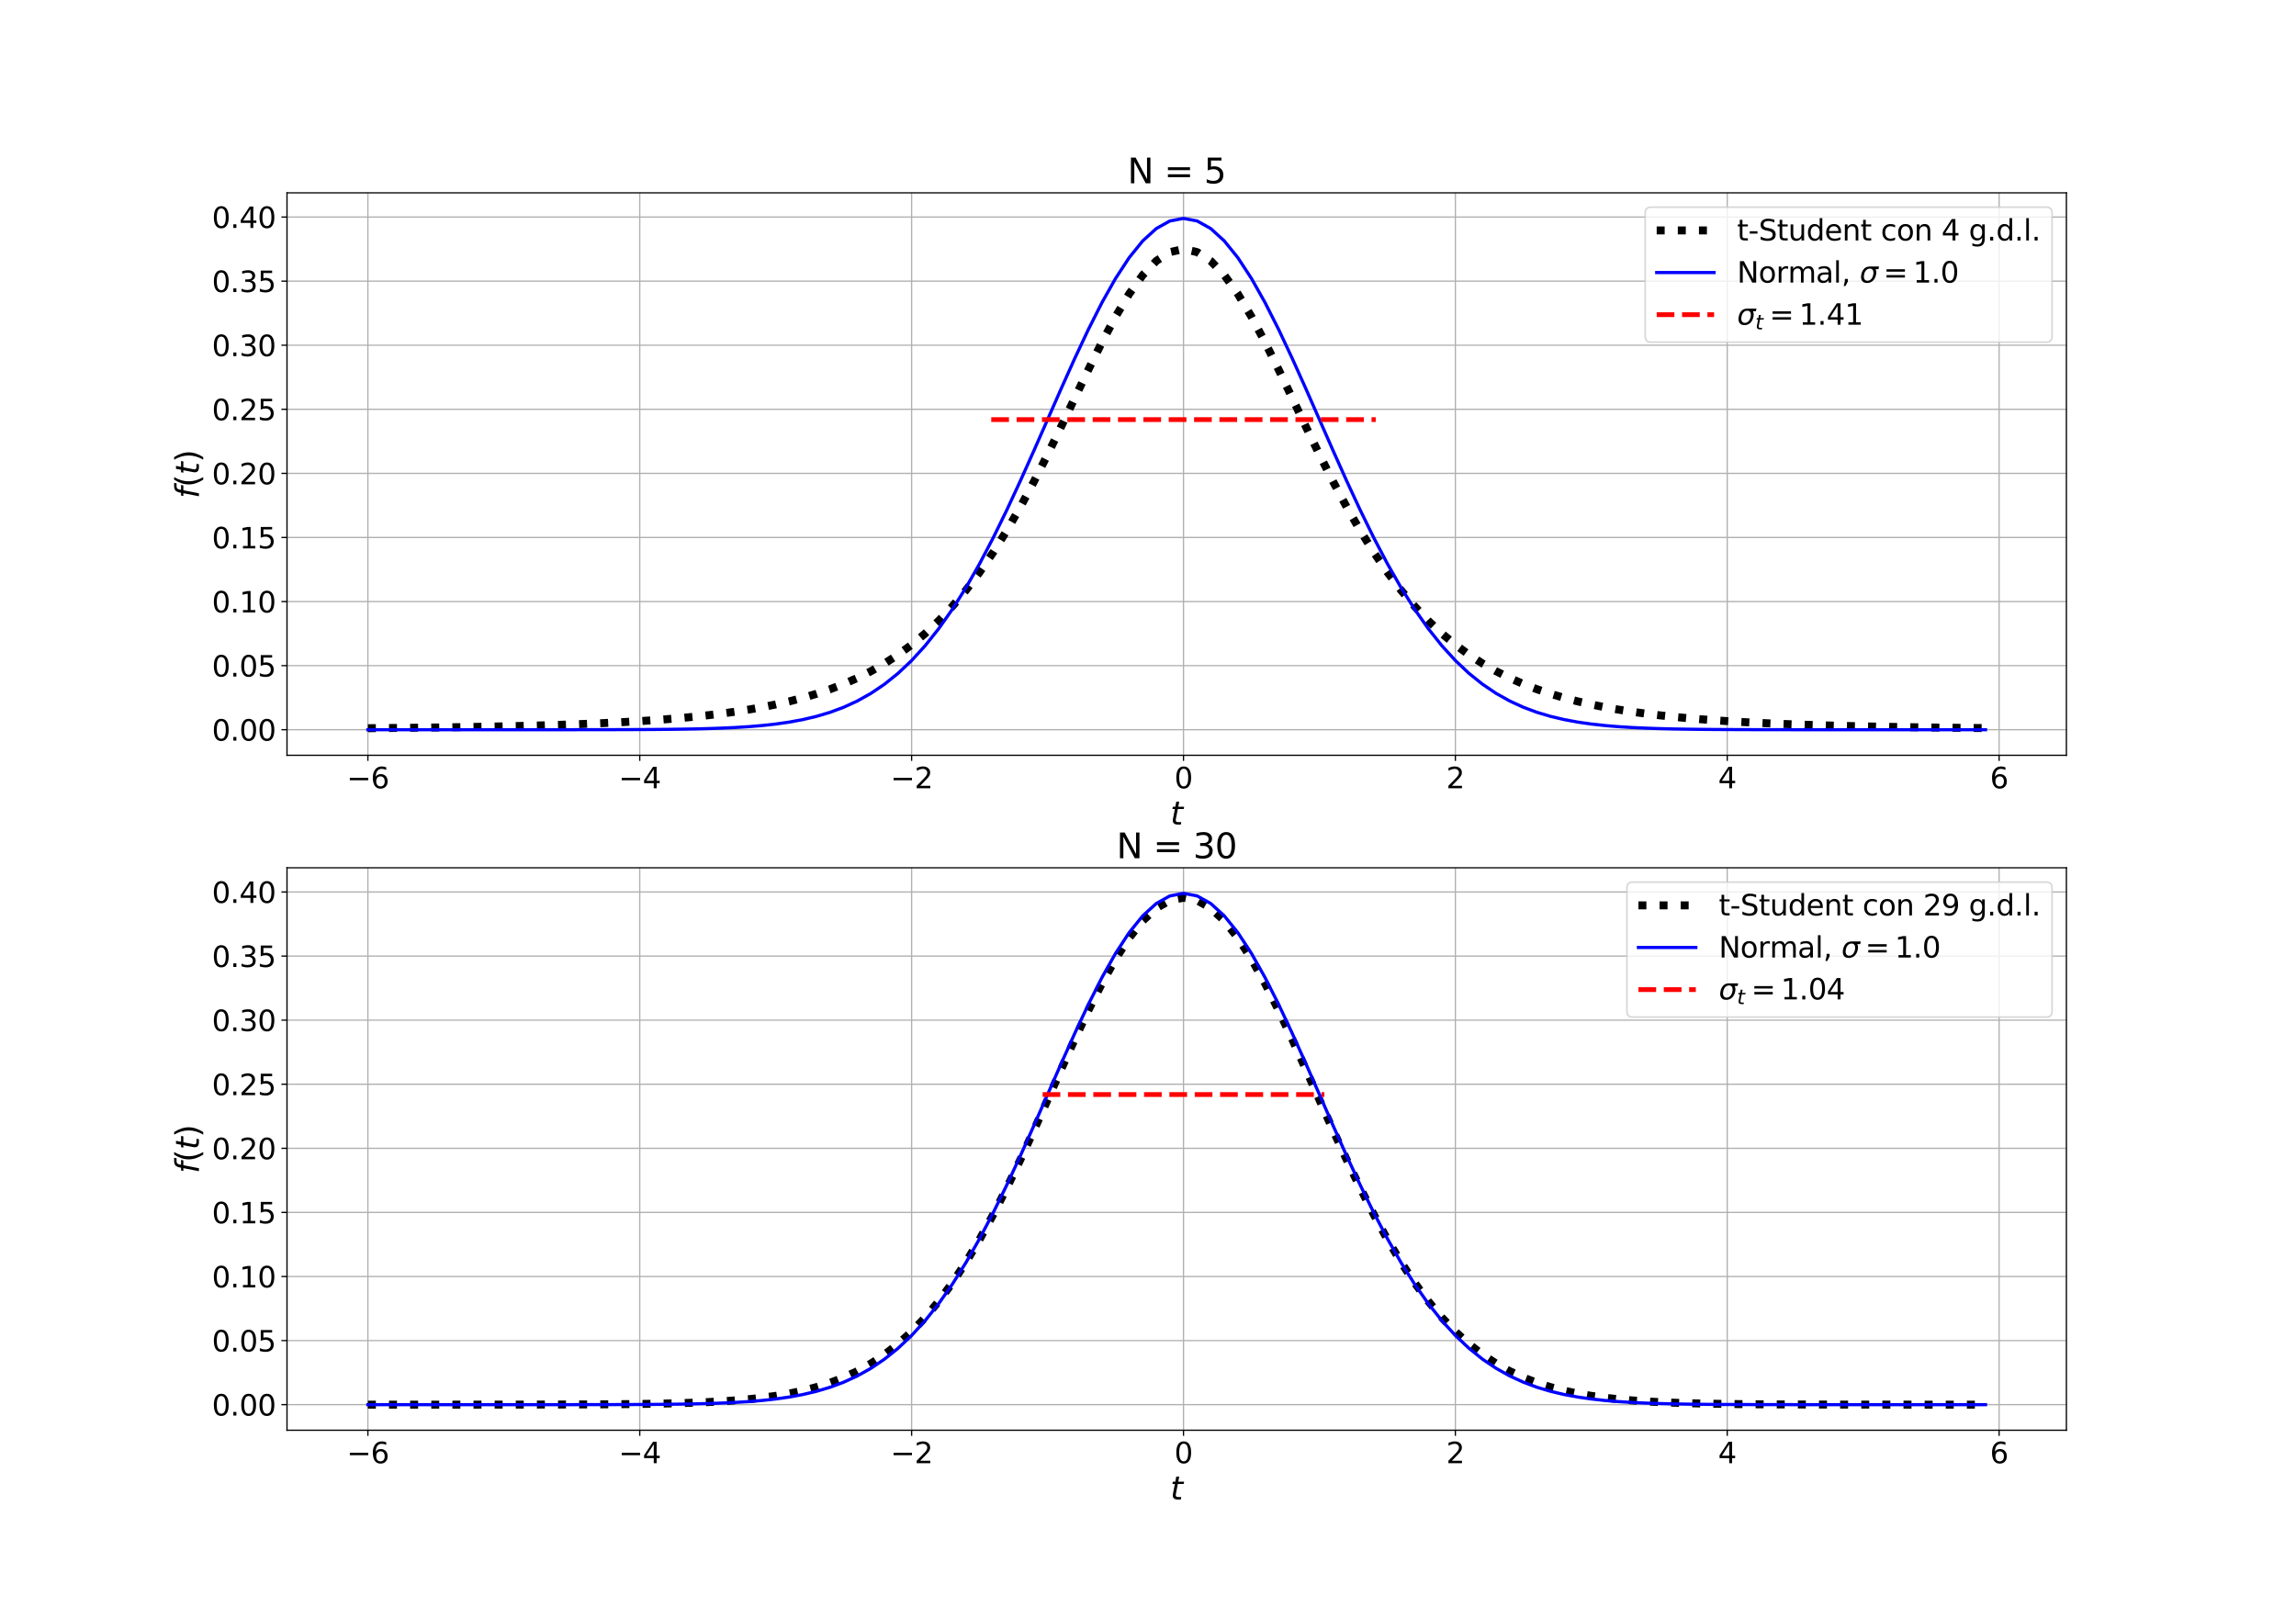 <?xml version="1.0" encoding="utf-8" standalone="no"?>
<!DOCTYPE svg PUBLIC "-//W3C//DTD SVG 1.1//EN"
  "http://www.w3.org/Graphics/SVG/1.1/DTD/svg11.dtd">
<svg xmlns:xlink="http://www.w3.org/1999/xlink" width="1440pt" height="1008pt" viewBox="0 0 1440 1008" xmlns="http://www.w3.org/2000/svg" version="1.1">
 <defs>
  <style type="text/css">*{stroke-linejoin: round; stroke-linecap: butt}</style>
 </defs>
 <g id="figure_1">
  <g id="patch_1">
   <path d="M 0 1008 
L 1440 1008 
L 1440 0 
L 0 0 
z
" style="fill: #ffffff"/>
  </g>
  <g id="axes_1">
   <g id="patch_2">
    <path d="M 180 473.76 
L 1296 473.76 
L 1296 120.96 
L 180 120.96 
z
" style="fill: #ffffff"/>
   </g>
   <g id="matplotlib.axis_1">
    <g id="xtick_1">
     <g id="line2d_1">
      <path d="M 230.727 473.76 
L 230.727 120.96 
" clip-path="url(#p3deddbecb2)" style="fill: none; stroke: #b0b0b0; stroke-width: 0.8; stroke-linecap: square"/>
     </g>
     <g id="line2d_2">
      <defs>
       <path id="m15f3dd01fb" d="M 0 0 
L 0 3.5 
" style="stroke: #000000; stroke-width: 0.8"/>
      </defs>
      <g>
       <use xlink:href="#m15f3dd01fb" x="230.727" y="473.76" style="stroke: #000000; stroke-width: 0.8"/>
      </g>
     </g>
     <g id="text_1">
      <!-- −6 -->
      <g transform="translate(217.459 494.437) scale(0.18 -0.18)">
       <defs>
        <path id="DejaVuSans-2212" d="M 678 2272 
L 4684 2272 
L 4684 1741 
L 678 1741 
L 678 2272 
z
" transform="scale(0.016)"/>
        <path id="DejaVuSans-36" d="M 2113 2584 
Q 1688 2584 1439 2293 
Q 1191 2003 1191 1497 
Q 1191 994 1439 701 
Q 1688 409 2113 409 
Q 2538 409 2786 701 
Q 3034 994 3034 1497 
Q 3034 2003 2786 2293 
Q 2538 2584 2113 2584 
z
M 3366 4563 
L 3366 3988 
Q 3128 4100 2886 4159 
Q 2644 4219 2406 4219 
Q 1781 4219 1451 3797 
Q 1122 3375 1075 2522 
Q 1259 2794 1537 2939 
Q 1816 3084 2150 3084 
Q 2853 3084 3261 2657 
Q 3669 2231 3669 1497 
Q 3669 778 3244 343 
Q 2819 -91 2113 -91 
Q 1303 -91 875 529 
Q 447 1150 447 2328 
Q 447 3434 972 4092 
Q 1497 4750 2381 4750 
Q 2619 4750 2861 4703 
Q 3103 4656 3366 4563 
z
" transform="scale(0.016)"/>
       </defs>
       <use xlink:href="#DejaVuSans-2212"/>
       <use xlink:href="#DejaVuSans-36" x="83.789"/>
      </g>
     </g>
    </g>
    <g id="xtick_2">
     <g id="line2d_3">
      <path d="M 401.239 473.76 
L 401.239 120.96 
" clip-path="url(#p3deddbecb2)" style="fill: none; stroke: #b0b0b0; stroke-width: 0.8; stroke-linecap: square"/>
     </g>
     <g id="line2d_4">
      <g>
       <use xlink:href="#m15f3dd01fb" x="401.239" y="473.76" style="stroke: #000000; stroke-width: 0.8"/>
      </g>
     </g>
     <g id="text_2">
      <!-- −4 -->
      <g transform="translate(387.971 494.437) scale(0.18 -0.18)">
       <defs>
        <path id="DejaVuSans-34" d="M 2419 4116 
L 825 1625 
L 2419 1625 
L 2419 4116 
z
M 2253 4666 
L 3047 4666 
L 3047 1625 
L 3713 1625 
L 3713 1100 
L 3047 1100 
L 3047 0 
L 2419 0 
L 2419 1100 
L 313 1100 
L 313 1709 
L 2253 4666 
z
" transform="scale(0.016)"/>
       </defs>
       <use xlink:href="#DejaVuSans-2212"/>
       <use xlink:href="#DejaVuSans-34" x="83.789"/>
      </g>
     </g>
    </g>
    <g id="xtick_3">
     <g id="line2d_5">
      <path d="M 571.751 473.76 
L 571.751 120.96 
" clip-path="url(#p3deddbecb2)" style="fill: none; stroke: #b0b0b0; stroke-width: 0.8; stroke-linecap: square"/>
     </g>
     <g id="line2d_6">
      <g>
       <use xlink:href="#m15f3dd01fb" x="571.751" y="473.76" style="stroke: #000000; stroke-width: 0.8"/>
      </g>
     </g>
     <g id="text_3">
      <!-- −2 -->
      <g transform="translate(558.483 494.437) scale(0.18 -0.18)">
       <defs>
        <path id="DejaVuSans-32" d="M 1228 531 
L 3431 531 
L 3431 0 
L 469 0 
L 469 531 
Q 828 903 1448 1529 
Q 2069 2156 2228 2338 
Q 2531 2678 2651 2914 
Q 2772 3150 2772 3378 
Q 2772 3750 2511 3984 
Q 2250 4219 1831 4219 
Q 1534 4219 1204 4116 
Q 875 4013 500 3803 
L 500 4441 
Q 881 4594 1212 4672 
Q 1544 4750 1819 4750 
Q 2544 4750 2975 4387 
Q 3406 4025 3406 3419 
Q 3406 3131 3298 2873 
Q 3191 2616 2906 2266 
Q 2828 2175 2409 1742 
Q 1991 1309 1228 531 
z
" transform="scale(0.016)"/>
       </defs>
       <use xlink:href="#DejaVuSans-2212"/>
       <use xlink:href="#DejaVuSans-32" x="83.789"/>
      </g>
     </g>
    </g>
    <g id="xtick_4">
     <g id="line2d_7">
      <path d="M 742.263 473.76 
L 742.263 120.96 
" clip-path="url(#p3deddbecb2)" style="fill: none; stroke: #b0b0b0; stroke-width: 0.8; stroke-linecap: square"/>
     </g>
     <g id="line2d_8">
      <g>
       <use xlink:href="#m15f3dd01fb" x="742.263" y="473.76" style="stroke: #000000; stroke-width: 0.8"/>
      </g>
     </g>
     <g id="text_4">
      <!-- 0 -->
      <g transform="translate(736.537 494.437) scale(0.18 -0.18)">
       <defs>
        <path id="DejaVuSans-30" d="M 2034 4250 
Q 1547 4250 1301 3770 
Q 1056 3291 1056 2328 
Q 1056 1369 1301 889 
Q 1547 409 2034 409 
Q 2525 409 2770 889 
Q 3016 1369 3016 2328 
Q 3016 3291 2770 3770 
Q 2525 4250 2034 4250 
z
M 2034 4750 
Q 2819 4750 3233 4129 
Q 3647 3509 3647 2328 
Q 3647 1150 3233 529 
Q 2819 -91 2034 -91 
Q 1250 -91 836 529 
Q 422 1150 422 2328 
Q 422 3509 836 4129 
Q 1250 4750 2034 4750 
z
" transform="scale(0.016)"/>
       </defs>
       <use xlink:href="#DejaVuSans-30"/>
      </g>
     </g>
    </g>
    <g id="xtick_5">
     <g id="line2d_9">
      <path d="M 912.775 473.76 
L 912.775 120.96 
" clip-path="url(#p3deddbecb2)" style="fill: none; stroke: #b0b0b0; stroke-width: 0.8; stroke-linecap: square"/>
     </g>
     <g id="line2d_10">
      <g>
       <use xlink:href="#m15f3dd01fb" x="912.775" y="473.76" style="stroke: #000000; stroke-width: 0.8"/>
      </g>
     </g>
     <g id="text_5">
      <!-- 2 -->
      <g transform="translate(907.048 494.437) scale(0.18 -0.18)">
       <use xlink:href="#DejaVuSans-32"/>
      </g>
     </g>
    </g>
    <g id="xtick_6">
     <g id="line2d_11">
      <path d="M 1083.286 473.76 
L 1083.286 120.96 
" clip-path="url(#p3deddbecb2)" style="fill: none; stroke: #b0b0b0; stroke-width: 0.8; stroke-linecap: square"/>
     </g>
     <g id="line2d_12">
      <g>
       <use xlink:href="#m15f3dd01fb" x="1083.286" y="473.76" style="stroke: #000000; stroke-width: 0.8"/>
      </g>
     </g>
     <g id="text_6">
      <!-- 4 -->
      <g transform="translate(1077.56 494.437) scale(0.18 -0.18)">
       <use xlink:href="#DejaVuSans-34"/>
      </g>
     </g>
    </g>
    <g id="xtick_7">
     <g id="line2d_13">
      <path d="M 1253.798 473.76 
L 1253.798 120.96 
" clip-path="url(#p3deddbecb2)" style="fill: none; stroke: #b0b0b0; stroke-width: 0.8; stroke-linecap: square"/>
     </g>
     <g id="line2d_14">
      <g>
       <use xlink:href="#m15f3dd01fb" x="1253.798" y="473.76" style="stroke: #000000; stroke-width: 0.8"/>
      </g>
     </g>
     <g id="text_7">
      <!-- 6 -->
      <g transform="translate(1248.072 494.437) scale(0.18 -0.18)">
       <use xlink:href="#DejaVuSans-36"/>
      </g>
     </g>
    </g>
    <g id="text_8">
     <!-- $t$ -->
     <g transform="translate(734 517.378) scale(0.2 -0.2)">
      <defs>
       <path id="DejaVuSans-Oblique-74" d="M 2706 3500 
L 2619 3053 
L 1472 3053 
L 1100 1153 
Q 1081 1047 1072 975 
Q 1063 903 1063 863 
Q 1063 663 1183 572 
Q 1303 481 1569 481 
L 2150 481 
L 2053 0 
L 1503 0 
Q 991 0 739 200 
Q 488 400 488 806 
Q 488 878 497 964 
Q 506 1050 525 1153 
L 897 3053 
L 409 3053 
L 500 3500 
L 978 3500 
L 1172 4494 
L 1747 4494 
L 1556 3500 
L 2706 3500 
z
" transform="scale(0.016)"/>
      </defs>
      <use xlink:href="#DejaVuSans-Oblique-74" transform="translate(0 0.781)"/>
     </g>
    </g>
   </g>
   <g id="matplotlib.axis_2">
    <g id="ytick_1">
     <g id="line2d_15">
      <path d="M 180 457.724 
L 1296 457.724 
" clip-path="url(#p3deddbecb2)" style="fill: none; stroke: #b0b0b0; stroke-width: 0.8; stroke-linecap: square"/>
     </g>
     <g id="line2d_16">
      <defs>
       <path id="m196e22fab1" d="M 0 0 
L -3.5 0 
" style="stroke: #000000; stroke-width: 0.8"/>
      </defs>
      <g>
       <use xlink:href="#m196e22fab1" x="180" y="457.724" style="stroke: #000000; stroke-width: 0.8"/>
      </g>
     </g>
     <g id="text_9">
      <!-- 0.00 -->
      <g transform="translate(132.922 464.562) scale(0.18 -0.18)">
       <defs>
        <path id="DejaVuSans-2e" d="M 684 794 
L 1344 794 
L 1344 0 
L 684 0 
L 684 794 
z
" transform="scale(0.016)"/>
       </defs>
       <use xlink:href="#DejaVuSans-30"/>
       <use xlink:href="#DejaVuSans-2e" x="63.623"/>
       <use xlink:href="#DejaVuSans-30" x="95.41"/>
       <use xlink:href="#DejaVuSans-30" x="159.033"/>
      </g>
     </g>
    </g>
    <g id="ytick_2">
     <g id="line2d_17">
      <path d="M 180 417.526 
L 1296 417.526 
" clip-path="url(#p3deddbecb2)" style="fill: none; stroke: #b0b0b0; stroke-width: 0.8; stroke-linecap: square"/>
     </g>
     <g id="line2d_18">
      <g>
       <use xlink:href="#m196e22fab1" x="180" y="417.526" style="stroke: #000000; stroke-width: 0.8"/>
      </g>
     </g>
     <g id="text_10">
      <!-- 0.05 -->
      <g transform="translate(132.922 424.365) scale(0.18 -0.18)">
       <defs>
        <path id="DejaVuSans-35" d="M 691 4666 
L 3169 4666 
L 3169 4134 
L 1269 4134 
L 1269 2991 
Q 1406 3038 1543 3061 
Q 1681 3084 1819 3084 
Q 2600 3084 3056 2656 
Q 3513 2228 3513 1497 
Q 3513 744 3044 326 
Q 2575 -91 1722 -91 
Q 1428 -91 1123 -41 
Q 819 9 494 109 
L 494 744 
Q 775 591 1075 516 
Q 1375 441 1709 441 
Q 2250 441 2565 725 
Q 2881 1009 2881 1497 
Q 2881 1984 2565 2268 
Q 2250 2553 1709 2553 
Q 1456 2553 1204 2497 
Q 953 2441 691 2322 
L 691 4666 
z
" transform="scale(0.016)"/>
       </defs>
       <use xlink:href="#DejaVuSans-30"/>
       <use xlink:href="#DejaVuSans-2e" x="63.623"/>
       <use xlink:href="#DejaVuSans-30" x="95.41"/>
       <use xlink:href="#DejaVuSans-35" x="159.033"/>
      </g>
     </g>
    </g>
    <g id="ytick_3">
     <g id="line2d_19">
      <path d="M 180 377.329 
L 1296 377.329 
" clip-path="url(#p3deddbecb2)" style="fill: none; stroke: #b0b0b0; stroke-width: 0.8; stroke-linecap: square"/>
     </g>
     <g id="line2d_20">
      <g>
       <use xlink:href="#m196e22fab1" x="180" y="377.329" style="stroke: #000000; stroke-width: 0.8"/>
      </g>
     </g>
     <g id="text_11">
      <!-- 0.10 -->
      <g transform="translate(132.922 384.168) scale(0.18 -0.18)">
       <defs>
        <path id="DejaVuSans-31" d="M 794 531 
L 1825 531 
L 1825 4091 
L 703 3866 
L 703 4441 
L 1819 4666 
L 2450 4666 
L 2450 531 
L 3481 531 
L 3481 0 
L 794 0 
L 794 531 
z
" transform="scale(0.016)"/>
       </defs>
       <use xlink:href="#DejaVuSans-30"/>
       <use xlink:href="#DejaVuSans-2e" x="63.623"/>
       <use xlink:href="#DejaVuSans-31" x="95.41"/>
       <use xlink:href="#DejaVuSans-30" x="159.033"/>
      </g>
     </g>
    </g>
    <g id="ytick_4">
     <g id="line2d_21">
      <path d="M 180 337.132 
L 1296 337.132 
" clip-path="url(#p3deddbecb2)" style="fill: none; stroke: #b0b0b0; stroke-width: 0.8; stroke-linecap: square"/>
     </g>
     <g id="line2d_22">
      <g>
       <use xlink:href="#m196e22fab1" x="180" y="337.132" style="stroke: #000000; stroke-width: 0.8"/>
      </g>
     </g>
     <g id="text_12">
      <!-- 0.15 -->
      <g transform="translate(132.922 343.971) scale(0.18 -0.18)">
       <use xlink:href="#DejaVuSans-30"/>
       <use xlink:href="#DejaVuSans-2e" x="63.623"/>
       <use xlink:href="#DejaVuSans-31" x="95.41"/>
       <use xlink:href="#DejaVuSans-35" x="159.033"/>
      </g>
     </g>
    </g>
    <g id="ytick_5">
     <g id="line2d_23">
      <path d="M 180 296.935 
L 1296 296.935 
" clip-path="url(#p3deddbecb2)" style="fill: none; stroke: #b0b0b0; stroke-width: 0.8; stroke-linecap: square"/>
     </g>
     <g id="line2d_24">
      <g>
       <use xlink:href="#m196e22fab1" x="180" y="296.935" style="stroke: #000000; stroke-width: 0.8"/>
      </g>
     </g>
     <g id="text_13">
      <!-- 0.20 -->
      <g transform="translate(132.922 303.773) scale(0.18 -0.18)">
       <use xlink:href="#DejaVuSans-30"/>
       <use xlink:href="#DejaVuSans-2e" x="63.623"/>
       <use xlink:href="#DejaVuSans-32" x="95.41"/>
       <use xlink:href="#DejaVuSans-30" x="159.033"/>
      </g>
     </g>
    </g>
    <g id="ytick_6">
     <g id="line2d_25">
      <path d="M 180 256.738 
L 1296 256.738 
" clip-path="url(#p3deddbecb2)" style="fill: none; stroke: #b0b0b0; stroke-width: 0.8; stroke-linecap: square"/>
     </g>
     <g id="line2d_26">
      <g>
       <use xlink:href="#m196e22fab1" x="180" y="256.738" style="stroke: #000000; stroke-width: 0.8"/>
      </g>
     </g>
     <g id="text_14">
      <!-- 0.25 -->
      <g transform="translate(132.922 263.576) scale(0.18 -0.18)">
       <use xlink:href="#DejaVuSans-30"/>
       <use xlink:href="#DejaVuSans-2e" x="63.623"/>
       <use xlink:href="#DejaVuSans-32" x="95.41"/>
       <use xlink:href="#DejaVuSans-35" x="159.033"/>
      </g>
     </g>
    </g>
    <g id="ytick_7">
     <g id="line2d_27">
      <path d="M 180 216.54 
L 1296 216.54 
" clip-path="url(#p3deddbecb2)" style="fill: none; stroke: #b0b0b0; stroke-width: 0.8; stroke-linecap: square"/>
     </g>
     <g id="line2d_28">
      <g>
       <use xlink:href="#m196e22fab1" x="180" y="216.54" style="stroke: #000000; stroke-width: 0.8"/>
      </g>
     </g>
     <g id="text_15">
      <!-- 0.30 -->
      <g transform="translate(132.922 223.379) scale(0.18 -0.18)">
       <defs>
        <path id="DejaVuSans-33" d="M 2597 2516 
Q 3050 2419 3304 2112 
Q 3559 1806 3559 1356 
Q 3559 666 3084 287 
Q 2609 -91 1734 -91 
Q 1441 -91 1130 -33 
Q 819 25 488 141 
L 488 750 
Q 750 597 1062 519 
Q 1375 441 1716 441 
Q 2309 441 2620 675 
Q 2931 909 2931 1356 
Q 2931 1769 2642 2001 
Q 2353 2234 1838 2234 
L 1294 2234 
L 1294 2753 
L 1863 2753 
Q 2328 2753 2575 2939 
Q 2822 3125 2822 3475 
Q 2822 3834 2567 4026 
Q 2313 4219 1838 4219 
Q 1578 4219 1281 4162 
Q 984 4106 628 3988 
L 628 4550 
Q 988 4650 1302 4700 
Q 1616 4750 1894 4750 
Q 2613 4750 3031 4423 
Q 3450 4097 3450 3541 
Q 3450 3153 3228 2886 
Q 3006 2619 2597 2516 
z
" transform="scale(0.016)"/>
       </defs>
       <use xlink:href="#DejaVuSans-30"/>
       <use xlink:href="#DejaVuSans-2e" x="63.623"/>
       <use xlink:href="#DejaVuSans-33" x="95.41"/>
       <use xlink:href="#DejaVuSans-30" x="159.033"/>
      </g>
     </g>
    </g>
    <g id="ytick_8">
     <g id="line2d_29">
      <path d="M 180 176.343 
L 1296 176.343 
" clip-path="url(#p3deddbecb2)" style="fill: none; stroke: #b0b0b0; stroke-width: 0.8; stroke-linecap: square"/>
     </g>
     <g id="line2d_30">
      <g>
       <use xlink:href="#m196e22fab1" x="180" y="176.343" style="stroke: #000000; stroke-width: 0.8"/>
      </g>
     </g>
     <g id="text_16">
      <!-- 0.35 -->
      <g transform="translate(132.922 183.182) scale(0.18 -0.18)">
       <use xlink:href="#DejaVuSans-30"/>
       <use xlink:href="#DejaVuSans-2e" x="63.623"/>
       <use xlink:href="#DejaVuSans-33" x="95.41"/>
       <use xlink:href="#DejaVuSans-35" x="159.033"/>
      </g>
     </g>
    </g>
    <g id="ytick_9">
     <g id="line2d_31">
      <path d="M 180 136.146 
L 1296 136.146 
" clip-path="url(#p3deddbecb2)" style="fill: none; stroke: #b0b0b0; stroke-width: 0.8; stroke-linecap: square"/>
     </g>
     <g id="line2d_32">
      <g>
       <use xlink:href="#m196e22fab1" x="180" y="136.146" style="stroke: #000000; stroke-width: 0.8"/>
      </g>
     </g>
     <g id="text_17">
      <!-- 0.40 -->
      <g transform="translate(132.922 142.985) scale(0.18 -0.18)">
       <use xlink:href="#DejaVuSans-30"/>
       <use xlink:href="#DejaVuSans-2e" x="63.623"/>
       <use xlink:href="#DejaVuSans-34" x="95.41"/>
       <use xlink:href="#DejaVuSans-30" x="159.033"/>
      </g>
     </g>
    </g>
    <g id="text_18">
     <!-- $f(t)$ -->
     <g transform="translate(124.763 312.66) rotate(-90) scale(0.2 -0.2)">
      <defs>
       <path id="DejaVuSans-Oblique-66" d="M 3059 4863 
L 2969 4384 
L 2419 4384 
Q 2106 4384 1964 4261 
Q 1822 4138 1753 3809 
L 1691 3500 
L 2638 3500 
L 2553 3053 
L 1606 3053 
L 1013 0 
L 434 0 
L 1031 3053 
L 481 3053 
L 563 3500 
L 1113 3500 
L 1159 3744 
Q 1278 4363 1576 4613 
Q 1875 4863 2516 4863 
L 3059 4863 
z
" transform="scale(0.016)"/>
       <path id="DejaVuSans-28" d="M 1984 4856 
Q 1566 4138 1362 3434 
Q 1159 2731 1159 2009 
Q 1159 1288 1364 580 
Q 1569 -128 1984 -844 
L 1484 -844 
Q 1016 -109 783 600 
Q 550 1309 550 2009 
Q 550 2706 781 3412 
Q 1013 4119 1484 4856 
L 1984 4856 
z
" transform="scale(0.016)"/>
       <path id="DejaVuSans-29" d="M 513 4856 
L 1013 4856 
Q 1481 4119 1714 3412 
Q 1947 2706 1947 2009 
Q 1947 1309 1714 600 
Q 1481 -109 1013 -844 
L 513 -844 
Q 928 -128 1133 580 
Q 1338 1288 1338 2009 
Q 1338 2731 1133 3434 
Q 928 4138 513 4856 
z
" transform="scale(0.016)"/>
      </defs>
      <use xlink:href="#DejaVuSans-Oblique-66" transform="translate(0 0.016)"/>
      <use xlink:href="#DejaVuSans-28" transform="translate(35.205 0.016)"/>
      <use xlink:href="#DejaVuSans-Oblique-74" transform="translate(74.219 0.016)"/>
      <use xlink:href="#DejaVuSans-29" transform="translate(113.428 0.016)"/>
     </g>
    </g>
   </g>
   <g id="line2d_33">
    <path d="M 230.727 456.77 
L 239.253 456.696 
L 247.778 456.614 
L 256.304 456.524 
L 264.83 456.426 
L 273.355 456.318 
L 281.881 456.2 
L 290.406 456.07 
L 298.932 455.926 
L 307.458 455.768 
L 315.983 455.593 
L 324.509 455.4 
L 333.034 455.186 
L 341.56 454.949 
L 350.086 454.685 
L 358.611 454.392 
L 367.137 454.066 
L 375.662 453.702 
L 384.188 453.295 
L 392.714 452.84 
L 401.239 452.331 
L 409.765 451.759 
L 418.29 451.117 
L 426.816 450.394 
L 435.341 449.58 
L 443.867 448.661 
L 452.393 447.622 
L 460.918 446.447 
L 469.444 445.116 
L 477.969 443.606 
L 486.495 441.891 
L 495.021 439.942 
L 503.546 437.724 
L 512.072 435.198 
L 520.597 432.321 
L 529.123 429.042 
L 537.649 425.306 
L 546.174 421.049 
L 554.7 416.202 
L 563.225 410.689 
L 571.751 404.429 
L 580.277 397.336 
L 588.802 389.323 
L 597.328 380.303 
L 605.853 370.196 
L 614.379 358.935 
L 622.905 346.476 
L 631.43 332.805 
L 639.956 317.955 
L 648.481 302.015 
L 657.007 285.147 
L 665.532 267.596 
L 674.058 249.7 
L 682.584 231.889 
L 691.109 214.676 
L 699.635 198.643 
L 708.16 184.402 
L 716.686 172.557 
L 725.212 163.652 
L 733.737 158.121 
L 742.263 156.245 
L 750.788 158.121 
L 759.314 163.652 
L 767.84 172.557 
L 776.365 184.402 
L 784.891 198.643 
L 793.416 214.676 
L 801.942 231.889 
L 810.468 249.7 
L 818.993 267.596 
L 827.519 285.147 
L 836.044 302.015 
L 844.57 317.955 
L 853.095 332.805 
L 861.621 346.476 
L 870.147 358.935 
L 878.672 370.196 
L 887.198 380.303 
L 895.723 389.323 
L 904.249 397.336 
L 912.775 404.429 
L 921.3 410.689 
L 929.826 416.202 
L 938.351 421.049 
L 946.877 425.306 
L 955.403 429.042 
L 963.928 432.321 
L 972.454 435.198 
L 980.979 437.724 
L 989.505 439.942 
L 998.031 441.891 
L 1006.556 443.606 
L 1015.082 445.116 
L 1023.607 446.447 
L 1032.133 447.622 
L 1040.659 448.661 
L 1049.184 449.58 
L 1057.71 450.394 
L 1066.235 451.117 
L 1074.761 451.759 
L 1083.286 452.331 
L 1091.812 452.84 
L 1100.338 453.295 
L 1108.863 453.702 
L 1117.389 454.066 
L 1125.914 454.392 
L 1134.44 454.685 
L 1142.966 454.949 
L 1151.491 455.186 
L 1160.017 455.4 
L 1168.542 455.593 
L 1177.068 455.768 
L 1185.594 455.926 
L 1194.119 456.07 
L 1202.645 456.2 
L 1211.17 456.318 
L 1219.696 456.426 
L 1228.222 456.524 
L 1236.747 456.614 
L 1245.273 456.696 
" clip-path="url(#p3deddbecb2)" style="fill: none; stroke-dasharray: 5,8.25; stroke-dashoffset: 0; stroke: #000000; stroke-width: 5"/>
   </g>
   <g id="line2d_34">
    <path d="M 230.727 457.724 
L 239.253 457.724 
L 247.778 457.724 
L 256.304 457.724 
L 264.83 457.724 
L 273.355 457.724 
L 281.881 457.723 
L 290.406 457.723 
L 298.932 457.723 
L 307.458 457.723 
L 315.983 457.722 
L 324.509 457.722 
L 333.034 457.72 
L 341.56 457.719 
L 350.086 457.715 
L 358.611 457.711 
L 367.137 457.704 
L 375.662 457.693 
L 384.188 457.676 
L 392.714 457.652 
L 401.239 457.616 
L 409.765 457.564 
L 418.29 457.489 
L 426.816 457.382 
L 435.341 457.232 
L 443.867 457.022 
L 452.393 456.733 
L 460.918 456.339 
L 469.444 455.807 
L 477.969 455.097 
L 486.495 454.161 
L 495.021 452.938 
L 503.546 451.36 
L 512.072 449.346 
L 520.597 446.804 
L 529.123 443.632 
L 537.649 439.72 
L 546.174 434.95 
L 554.7 429.204 
L 563.225 422.363 
L 571.751 414.318 
L 580.277 404.972 
L 588.802 394.252 
L 597.328 382.113 
L 605.853 368.549 
L 614.379 353.599 
L 622.905 337.351 
L 631.43 319.953 
L 639.956 301.609 
L 648.481 282.583 
L 657.007 263.193 
L 665.532 243.806 
L 674.058 224.828 
L 682.584 206.689 
L 691.109 189.83 
L 699.635 174.683 
L 708.16 161.655 
L 716.686 151.109 
L 725.212 143.347 
L 733.737 138.596 
L 742.263 136.996 
L 750.788 138.596 
L 759.314 143.347 
L 767.84 151.109 
L 776.365 161.655 
L 784.891 174.683 
L 793.416 189.83 
L 801.942 206.689 
L 810.468 224.828 
L 818.993 243.806 
L 827.519 263.193 
L 836.044 282.583 
L 844.57 301.609 
L 853.095 319.953 
L 861.621 337.351 
L 870.147 353.599 
L 878.672 368.549 
L 887.198 382.113 
L 895.723 394.252 
L 904.249 404.972 
L 912.775 414.318 
L 921.3 422.363 
L 929.826 429.204 
L 938.351 434.95 
L 946.877 439.72 
L 955.403 443.632 
L 963.928 446.804 
L 972.454 449.346 
L 980.979 451.36 
L 989.505 452.938 
L 998.031 454.161 
L 1006.556 455.097 
L 1015.082 455.807 
L 1023.607 456.339 
L 1032.133 456.733 
L 1040.659 457.022 
L 1049.184 457.232 
L 1057.71 457.382 
L 1066.235 457.489 
L 1074.761 457.564 
L 1083.286 457.616 
L 1091.812 457.652 
L 1100.338 457.676 
L 1108.863 457.693 
L 1117.389 457.704 
L 1125.914 457.711 
L 1134.44 457.715 
L 1142.966 457.719 
L 1151.491 457.72 
L 1160.017 457.722 
L 1168.542 457.722 
L 1177.068 457.723 
L 1185.594 457.723 
L 1194.119 457.723 
L 1202.645 457.723 
L 1211.17 457.724 
L 1219.696 457.724 
L 1228.222 457.724 
L 1236.747 457.724 
L 1245.273 457.724 
" clip-path="url(#p3deddbecb2)" style="fill: none; stroke: #0000ff; stroke-width: 2; stroke-linecap: square"/>
   </g>
   <g id="line2d_35">
    <path d="M 621.693 263.193 
L 862.833 263.193 
" clip-path="url(#p3deddbecb2)" style="fill: none; stroke-dasharray: 11.1,4.8; stroke-dashoffset: 0; stroke: #ff0000; stroke-width: 3"/>
   </g>
   <g id="patch_3">
    <path d="M 180 473.76 
L 180 120.96 
" style="fill: none; stroke: #000000; stroke-width: 0.8; stroke-linejoin: miter; stroke-linecap: square"/>
   </g>
   <g id="patch_4">
    <path d="M 1296 473.76 
L 1296 120.96 
" style="fill: none; stroke: #000000; stroke-width: 0.8; stroke-linejoin: miter; stroke-linecap: square"/>
   </g>
   <g id="patch_5">
    <path d="M 180 473.76 
L 1296 473.76 
" style="fill: none; stroke: #000000; stroke-width: 0.8; stroke-linejoin: miter; stroke-linecap: square"/>
   </g>
   <g id="patch_6">
    <path d="M 180 120.96 
L 1296 120.96 
" style="fill: none; stroke: #000000; stroke-width: 0.8; stroke-linejoin: miter; stroke-linecap: square"/>
   </g>
   <g id="text_19">
    <!-- N = 5 -->
    <g transform="translate(707.134 114.96) scale(0.216 -0.216)">
     <defs>
      <path id="DejaVuSans-4e" d="M 628 4666 
L 1478 4666 
L 3547 763 
L 3547 4666 
L 4159 4666 
L 4159 0 
L 3309 0 
L 1241 3903 
L 1241 0 
L 628 0 
L 628 4666 
z
" transform="scale(0.016)"/>
      <path id="DejaVuSans-20" transform="scale(0.016)"/>
      <path id="DejaVuSans-3d" d="M 678 2906 
L 4684 2906 
L 4684 2381 
L 678 2381 
L 678 2906 
z
M 678 1631 
L 4684 1631 
L 4684 1100 
L 678 1100 
L 678 1631 
z
" transform="scale(0.016)"/>
     </defs>
     <use xlink:href="#DejaVuSans-4e"/>
     <use xlink:href="#DejaVuSans-20" x="74.805"/>
     <use xlink:href="#DejaVuSans-3d" x="106.592"/>
     <use xlink:href="#DejaVuSans-20" x="190.381"/>
     <use xlink:href="#DejaVuSans-35" x="222.168"/>
    </g>
   </g>
   <g id="legend_1">
    <g id="patch_7">
     <path d="M 1035.442 214.622 
L 1283.4 214.622 
Q 1287 214.622 1287 211.022 
L 1287 133.56 
Q 1287 129.96 1283.4 129.96 
L 1035.442 129.96 
Q 1031.842 129.96 1031.842 133.56 
L 1031.842 211.022 
Q 1031.842 214.622 1035.442 214.622 
z
" style="fill: #ffffff; opacity: 0.8; stroke: #cccccc; stroke-linejoin: miter"/>
    </g>
    <g id="line2d_36">
     <path d="M 1039.042 144.537 
L 1057.042 144.537 
L 1075.042 144.537 
" style="fill: none; stroke-dasharray: 5,8.25; stroke-dashoffset: 0; stroke: #000000; stroke-width: 5"/>
    </g>
    <g id="text_20">
     <!-- t-Student con 4 g.d.l. -->
     <g transform="translate(1089.442 150.837) scale(0.18 -0.18)">
      <defs>
       <path id="DejaVuSans-74" d="M 1172 4494 
L 1172 3500 
L 2356 3500 
L 2356 3053 
L 1172 3053 
L 1172 1153 
Q 1172 725 1289 603 
Q 1406 481 1766 481 
L 2356 481 
L 2356 0 
L 1766 0 
Q 1100 0 847 248 
Q 594 497 594 1153 
L 594 3053 
L 172 3053 
L 172 3500 
L 594 3500 
L 594 4494 
L 1172 4494 
z
" transform="scale(0.016)"/>
       <path id="DejaVuSans-2d" d="M 313 2009 
L 1997 2009 
L 1997 1497 
L 313 1497 
L 313 2009 
z
" transform="scale(0.016)"/>
       <path id="DejaVuSans-53" d="M 3425 4513 
L 3425 3897 
Q 3066 4069 2747 4153 
Q 2428 4238 2131 4238 
Q 1616 4238 1336 4038 
Q 1056 3838 1056 3469 
Q 1056 3159 1242 3001 
Q 1428 2844 1947 2747 
L 2328 2669 
Q 3034 2534 3370 2195 
Q 3706 1856 3706 1288 
Q 3706 609 3251 259 
Q 2797 -91 1919 -91 
Q 1588 -91 1214 -16 
Q 841 59 441 206 
L 441 856 
Q 825 641 1194 531 
Q 1563 422 1919 422 
Q 2459 422 2753 634 
Q 3047 847 3047 1241 
Q 3047 1584 2836 1778 
Q 2625 1972 2144 2069 
L 1759 2144 
Q 1053 2284 737 2584 
Q 422 2884 422 3419 
Q 422 4038 858 4394 
Q 1294 4750 2059 4750 
Q 2388 4750 2728 4690 
Q 3069 4631 3425 4513 
z
" transform="scale(0.016)"/>
       <path id="DejaVuSans-75" d="M 544 1381 
L 544 3500 
L 1119 3500 
L 1119 1403 
Q 1119 906 1312 657 
Q 1506 409 1894 409 
Q 2359 409 2629 706 
Q 2900 1003 2900 1516 
L 2900 3500 
L 3475 3500 
L 3475 0 
L 2900 0 
L 2900 538 
Q 2691 219 2414 64 
Q 2138 -91 1772 -91 
Q 1169 -91 856 284 
Q 544 659 544 1381 
z
M 1991 3584 
L 1991 3584 
z
" transform="scale(0.016)"/>
       <path id="DejaVuSans-64" d="M 2906 2969 
L 2906 4863 
L 3481 4863 
L 3481 0 
L 2906 0 
L 2906 525 
Q 2725 213 2448 61 
Q 2172 -91 1784 -91 
Q 1150 -91 751 415 
Q 353 922 353 1747 
Q 353 2572 751 3078 
Q 1150 3584 1784 3584 
Q 2172 3584 2448 3432 
Q 2725 3281 2906 2969 
z
M 947 1747 
Q 947 1113 1208 752 
Q 1469 391 1925 391 
Q 2381 391 2643 752 
Q 2906 1113 2906 1747 
Q 2906 2381 2643 2742 
Q 2381 3103 1925 3103 
Q 1469 3103 1208 2742 
Q 947 2381 947 1747 
z
" transform="scale(0.016)"/>
       <path id="DejaVuSans-65" d="M 3597 1894 
L 3597 1613 
L 953 1613 
Q 991 1019 1311 708 
Q 1631 397 2203 397 
Q 2534 397 2845 478 
Q 3156 559 3463 722 
L 3463 178 
Q 3153 47 2828 -22 
Q 2503 -91 2169 -91 
Q 1331 -91 842 396 
Q 353 884 353 1716 
Q 353 2575 817 3079 
Q 1281 3584 2069 3584 
Q 2775 3584 3186 3129 
Q 3597 2675 3597 1894 
z
M 3022 2063 
Q 3016 2534 2758 2815 
Q 2500 3097 2075 3097 
Q 1594 3097 1305 2825 
Q 1016 2553 972 2059 
L 3022 2063 
z
" transform="scale(0.016)"/>
       <path id="DejaVuSans-6e" d="M 3513 2113 
L 3513 0 
L 2938 0 
L 2938 2094 
Q 2938 2591 2744 2837 
Q 2550 3084 2163 3084 
Q 1697 3084 1428 2787 
Q 1159 2491 1159 1978 
L 1159 0 
L 581 0 
L 581 3500 
L 1159 3500 
L 1159 2956 
Q 1366 3272 1645 3428 
Q 1925 3584 2291 3584 
Q 2894 3584 3203 3211 
Q 3513 2838 3513 2113 
z
" transform="scale(0.016)"/>
       <path id="DejaVuSans-63" d="M 3122 3366 
L 3122 2828 
Q 2878 2963 2633 3030 
Q 2388 3097 2138 3097 
Q 1578 3097 1268 2742 
Q 959 2388 959 1747 
Q 959 1106 1268 751 
Q 1578 397 2138 397 
Q 2388 397 2633 464 
Q 2878 531 3122 666 
L 3122 134 
Q 2881 22 2623 -34 
Q 2366 -91 2075 -91 
Q 1284 -91 818 406 
Q 353 903 353 1747 
Q 353 2603 823 3093 
Q 1294 3584 2113 3584 
Q 2378 3584 2631 3529 
Q 2884 3475 3122 3366 
z
" transform="scale(0.016)"/>
       <path id="DejaVuSans-6f" d="M 1959 3097 
Q 1497 3097 1228 2736 
Q 959 2375 959 1747 
Q 959 1119 1226 758 
Q 1494 397 1959 397 
Q 2419 397 2687 759 
Q 2956 1122 2956 1747 
Q 2956 2369 2687 2733 
Q 2419 3097 1959 3097 
z
M 1959 3584 
Q 2709 3584 3137 3096 
Q 3566 2609 3566 1747 
Q 3566 888 3137 398 
Q 2709 -91 1959 -91 
Q 1206 -91 779 398 
Q 353 888 353 1747 
Q 353 2609 779 3096 
Q 1206 3584 1959 3584 
z
" transform="scale(0.016)"/>
       <path id="DejaVuSans-67" d="M 2906 1791 
Q 2906 2416 2648 2759 
Q 2391 3103 1925 3103 
Q 1463 3103 1205 2759 
Q 947 2416 947 1791 
Q 947 1169 1205 825 
Q 1463 481 1925 481 
Q 2391 481 2648 825 
Q 2906 1169 2906 1791 
z
M 3481 434 
Q 3481 -459 3084 -895 
Q 2688 -1331 1869 -1331 
Q 1566 -1331 1297 -1286 
Q 1028 -1241 775 -1147 
L 775 -588 
Q 1028 -725 1275 -790 
Q 1522 -856 1778 -856 
Q 2344 -856 2625 -561 
Q 2906 -266 2906 331 
L 2906 616 
Q 2728 306 2450 153 
Q 2172 0 1784 0 
Q 1141 0 747 490 
Q 353 981 353 1791 
Q 353 2603 747 3093 
Q 1141 3584 1784 3584 
Q 2172 3584 2450 3431 
Q 2728 3278 2906 2969 
L 2906 3500 
L 3481 3500 
L 3481 434 
z
" transform="scale(0.016)"/>
       <path id="DejaVuSans-6c" d="M 603 4863 
L 1178 4863 
L 1178 0 
L 603 0 
L 603 4863 
z
" transform="scale(0.016)"/>
      </defs>
      <use xlink:href="#DejaVuSans-74"/>
      <use xlink:href="#DejaVuSans-2d" x="39.209"/>
      <use xlink:href="#DejaVuSans-53" x="75.293"/>
      <use xlink:href="#DejaVuSans-74" x="138.77"/>
      <use xlink:href="#DejaVuSans-75" x="177.979"/>
      <use xlink:href="#DejaVuSans-64" x="241.357"/>
      <use xlink:href="#DejaVuSans-65" x="304.834"/>
      <use xlink:href="#DejaVuSans-6e" x="366.357"/>
      <use xlink:href="#DejaVuSans-74" x="429.736"/>
      <use xlink:href="#DejaVuSans-20" x="468.945"/>
      <use xlink:href="#DejaVuSans-63" x="500.732"/>
      <use xlink:href="#DejaVuSans-6f" x="555.713"/>
      <use xlink:href="#DejaVuSans-6e" x="616.895"/>
      <use xlink:href="#DejaVuSans-20" x="680.273"/>
      <use xlink:href="#DejaVuSans-34" x="712.061"/>
      <use xlink:href="#DejaVuSans-20" x="775.684"/>
      <use xlink:href="#DejaVuSans-67" x="807.471"/>
      <use xlink:href="#DejaVuSans-2e" x="870.947"/>
      <use xlink:href="#DejaVuSans-64" x="902.734"/>
      <use xlink:href="#DejaVuSans-2e" x="966.211"/>
      <use xlink:href="#DejaVuSans-6c" x="997.998"/>
      <use xlink:href="#DejaVuSans-2e" x="1025.781"/>
     </g>
    </g>
    <g id="line2d_37">
     <path d="M 1039.042 170.958 
L 1057.042 170.958 
L 1075.042 170.958 
" style="fill: none; stroke: #0000ff; stroke-width: 2; stroke-linecap: square"/>
    </g>
    <g id="text_21">
     <!-- Normal, $\sigma = 1.0$ -->
     <g transform="translate(1089.442 177.258) scale(0.18 -0.18)">
      <defs>
       <path id="DejaVuSans-72" d="M 2631 2963 
Q 2534 3019 2420 3045 
Q 2306 3072 2169 3072 
Q 1681 3072 1420 2755 
Q 1159 2438 1159 1844 
L 1159 0 
L 581 0 
L 581 3500 
L 1159 3500 
L 1159 2956 
Q 1341 3275 1631 3429 
Q 1922 3584 2338 3584 
Q 2397 3584 2469 3576 
Q 2541 3569 2628 3553 
L 2631 2963 
z
" transform="scale(0.016)"/>
       <path id="DejaVuSans-6d" d="M 3328 2828 
Q 3544 3216 3844 3400 
Q 4144 3584 4550 3584 
Q 5097 3584 5394 3201 
Q 5691 2819 5691 2113 
L 5691 0 
L 5113 0 
L 5113 2094 
Q 5113 2597 4934 2840 
Q 4756 3084 4391 3084 
Q 3944 3084 3684 2787 
Q 3425 2491 3425 1978 
L 3425 0 
L 2847 0 
L 2847 2094 
Q 2847 2600 2669 2842 
Q 2491 3084 2119 3084 
Q 1678 3084 1418 2786 
Q 1159 2488 1159 1978 
L 1159 0 
L 581 0 
L 581 3500 
L 1159 3500 
L 1159 2956 
Q 1356 3278 1631 3431 
Q 1906 3584 2284 3584 
Q 2666 3584 2933 3390 
Q 3200 3197 3328 2828 
z
" transform="scale(0.016)"/>
       <path id="DejaVuSans-61" d="M 2194 1759 
Q 1497 1759 1228 1600 
Q 959 1441 959 1056 
Q 959 750 1161 570 
Q 1363 391 1709 391 
Q 2188 391 2477 730 
Q 2766 1069 2766 1631 
L 2766 1759 
L 2194 1759 
z
M 3341 1997 
L 3341 0 
L 2766 0 
L 2766 531 
Q 2569 213 2275 61 
Q 1981 -91 1556 -91 
Q 1019 -91 701 211 
Q 384 513 384 1019 
Q 384 1609 779 1909 
Q 1175 2209 1959 2209 
L 2766 2209 
L 2766 2266 
Q 2766 2663 2505 2880 
Q 2244 3097 1772 3097 
Q 1472 3097 1187 3025 
Q 903 2953 641 2809 
L 641 3341 
Q 956 3463 1253 3523 
Q 1550 3584 1831 3584 
Q 2591 3584 2966 3190 
Q 3341 2797 3341 1997 
z
" transform="scale(0.016)"/>
       <path id="DejaVuSans-2c" d="M 750 794 
L 1409 794 
L 1409 256 
L 897 -744 
L 494 -744 
L 750 256 
L 750 794 
z
" transform="scale(0.016)"/>
       <path id="DejaVuSans-Oblique-3c3" d="M 2219 3044 
Q 1744 3044 1422 2700 
Q 1081 2341 969 1747 
Q 844 1119 1044 756 
Q 1241 397 1706 397 
Q 2166 397 2503 759 
Q 2844 1122 2966 1747 
Q 3075 2319 2881 2700 
Q 2700 3044 2219 3044 
z
M 2309 3503 
L 4219 3500 
L 4106 2925 
L 3463 2925 
Q 3706 2438 3575 1747 
Q 3406 888 2884 400 
Q 2359 -91 1609 -91 
Q 856 -91 525 400 
Q 194 888 363 1747 
Q 528 2609 1050 3097 
Q 1484 3503 2309 3503 
z
" transform="scale(0.016)"/>
      </defs>
      <use xlink:href="#DejaVuSans-4e" transform="translate(0 0.016)"/>
      <use xlink:href="#DejaVuSans-6f" transform="translate(74.805 0.016)"/>
      <use xlink:href="#DejaVuSans-72" transform="translate(135.986 0.016)"/>
      <use xlink:href="#DejaVuSans-6d" transform="translate(177.1 0.016)"/>
      <use xlink:href="#DejaVuSans-61" transform="translate(274.512 0.016)"/>
      <use xlink:href="#DejaVuSans-6c" transform="translate(335.791 0.016)"/>
      <use xlink:href="#DejaVuSans-2c" transform="translate(363.574 0.016)"/>
      <use xlink:href="#DejaVuSans-20" transform="translate(395.361 0.016)"/>
      <use xlink:href="#DejaVuSans-Oblique-3c3" transform="translate(427.148 0.016)"/>
      <use xlink:href="#DejaVuSans-3d" transform="translate(510.01 0.016)"/>
      <use xlink:href="#DejaVuSans-31" transform="translate(613.281 0.016)"/>
      <use xlink:href="#DejaVuSans-2e" transform="translate(676.904 0.016)"/>
      <use xlink:href="#DejaVuSans-30" transform="translate(708.691 0.016)"/>
     </g>
    </g>
    <g id="line2d_38">
     <path d="M 1039.042 197.378 
L 1057.042 197.378 
L 1075.042 197.378 
" style="fill: none; stroke-dasharray: 11.1,4.8; stroke-dashoffset: 0; stroke: #ff0000; stroke-width: 3"/>
    </g>
    <g id="text_22">
     <!-- $\sigma_t = 1.41$ -->
     <g transform="translate(1089.442 203.678) scale(0.18 -0.18)">
      <use xlink:href="#DejaVuSans-Oblique-3c3" transform="translate(0 0.094)"/>
      <use xlink:href="#DejaVuSans-Oblique-74" transform="translate(63.379 -16.312) scale(0.7)"/>
      <use xlink:href="#DejaVuSans-3d" transform="translate(113.042 0.094)"/>
      <use xlink:href="#DejaVuSans-31" transform="translate(216.313 0.094)"/>
      <use xlink:href="#DejaVuSans-2e" transform="translate(279.937 0.094)"/>
      <use xlink:href="#DejaVuSans-34" transform="translate(311.724 0.094)"/>
      <use xlink:href="#DejaVuSans-31" transform="translate(375.347 0.094)"/>
     </g>
    </g>
   </g>
  </g>
  <g id="axes_2">
   <g id="patch_8">
    <path d="M 180 897.12 
L 1296 897.12 
L 1296 544.32 
L 180 544.32 
z
" style="fill: #ffffff"/>
   </g>
   <g id="matplotlib.axis_3">
    <g id="xtick_8">
     <g id="line2d_39">
      <path d="M 230.727 897.12 
L 230.727 544.32 
" clip-path="url(#pb3c28723c8)" style="fill: none; stroke: #b0b0b0; stroke-width: 0.8; stroke-linecap: square"/>
     </g>
     <g id="line2d_40">
      <g>
       <use xlink:href="#m15f3dd01fb" x="230.727" y="897.12" style="stroke: #000000; stroke-width: 0.8"/>
      </g>
     </g>
     <g id="text_23">
      <!-- −6 -->
      <g transform="translate(217.459 917.797) scale(0.18 -0.18)">
       <use xlink:href="#DejaVuSans-2212"/>
       <use xlink:href="#DejaVuSans-36" x="83.789"/>
      </g>
     </g>
    </g>
    <g id="xtick_9">
     <g id="line2d_41">
      <path d="M 401.239 897.12 
L 401.239 544.32 
" clip-path="url(#pb3c28723c8)" style="fill: none; stroke: #b0b0b0; stroke-width: 0.8; stroke-linecap: square"/>
     </g>
     <g id="line2d_42">
      <g>
       <use xlink:href="#m15f3dd01fb" x="401.239" y="897.12" style="stroke: #000000; stroke-width: 0.8"/>
      </g>
     </g>
     <g id="text_24">
      <!-- −4 -->
      <g transform="translate(387.971 917.797) scale(0.18 -0.18)">
       <use xlink:href="#DejaVuSans-2212"/>
       <use xlink:href="#DejaVuSans-34" x="83.789"/>
      </g>
     </g>
    </g>
    <g id="xtick_10">
     <g id="line2d_43">
      <path d="M 571.751 897.12 
L 571.751 544.32 
" clip-path="url(#pb3c28723c8)" style="fill: none; stroke: #b0b0b0; stroke-width: 0.8; stroke-linecap: square"/>
     </g>
     <g id="line2d_44">
      <g>
       <use xlink:href="#m15f3dd01fb" x="571.751" y="897.12" style="stroke: #000000; stroke-width: 0.8"/>
      </g>
     </g>
     <g id="text_25">
      <!-- −2 -->
      <g transform="translate(558.483 917.797) scale(0.18 -0.18)">
       <use xlink:href="#DejaVuSans-2212"/>
       <use xlink:href="#DejaVuSans-32" x="83.789"/>
      </g>
     </g>
    </g>
    <g id="xtick_11">
     <g id="line2d_45">
      <path d="M 742.263 897.12 
L 742.263 544.32 
" clip-path="url(#pb3c28723c8)" style="fill: none; stroke: #b0b0b0; stroke-width: 0.8; stroke-linecap: square"/>
     </g>
     <g id="line2d_46">
      <g>
       <use xlink:href="#m15f3dd01fb" x="742.263" y="897.12" style="stroke: #000000; stroke-width: 0.8"/>
      </g>
     </g>
     <g id="text_26">
      <!-- 0 -->
      <g transform="translate(736.537 917.797) scale(0.18 -0.18)">
       <use xlink:href="#DejaVuSans-30"/>
      </g>
     </g>
    </g>
    <g id="xtick_12">
     <g id="line2d_47">
      <path d="M 912.775 897.12 
L 912.775 544.32 
" clip-path="url(#pb3c28723c8)" style="fill: none; stroke: #b0b0b0; stroke-width: 0.8; stroke-linecap: square"/>
     </g>
     <g id="line2d_48">
      <g>
       <use xlink:href="#m15f3dd01fb" x="912.775" y="897.12" style="stroke: #000000; stroke-width: 0.8"/>
      </g>
     </g>
     <g id="text_27">
      <!-- 2 -->
      <g transform="translate(907.048 917.797) scale(0.18 -0.18)">
       <use xlink:href="#DejaVuSans-32"/>
      </g>
     </g>
    </g>
    <g id="xtick_13">
     <g id="line2d_49">
      <path d="M 1083.286 897.12 
L 1083.286 544.32 
" clip-path="url(#pb3c28723c8)" style="fill: none; stroke: #b0b0b0; stroke-width: 0.8; stroke-linecap: square"/>
     </g>
     <g id="line2d_50">
      <g>
       <use xlink:href="#m15f3dd01fb" x="1083.286" y="897.12" style="stroke: #000000; stroke-width: 0.8"/>
      </g>
     </g>
     <g id="text_28">
      <!-- 4 -->
      <g transform="translate(1077.56 917.797) scale(0.18 -0.18)">
       <use xlink:href="#DejaVuSans-34"/>
      </g>
     </g>
    </g>
    <g id="xtick_14">
     <g id="line2d_51">
      <path d="M 1253.798 897.12 
L 1253.798 544.32 
" clip-path="url(#pb3c28723c8)" style="fill: none; stroke: #b0b0b0; stroke-width: 0.8; stroke-linecap: square"/>
     </g>
     <g id="line2d_52">
      <g>
       <use xlink:href="#m15f3dd01fb" x="1253.798" y="897.12" style="stroke: #000000; stroke-width: 0.8"/>
      </g>
     </g>
     <g id="text_29">
      <!-- 6 -->
      <g transform="translate(1248.072 917.797) scale(0.18 -0.18)">
       <use xlink:href="#DejaVuSans-36"/>
      </g>
     </g>
    </g>
    <g id="text_30">
     <!-- $t$ -->
     <g transform="translate(734 940.737) scale(0.2 -0.2)">
      <use xlink:href="#DejaVuSans-Oblique-74" transform="translate(0 0.781)"/>
     </g>
    </g>
   </g>
   <g id="matplotlib.axis_4">
    <g id="ytick_10">
     <g id="line2d_53">
      <path d="M 180 881.084 
L 1296 881.084 
" clip-path="url(#pb3c28723c8)" style="fill: none; stroke: #b0b0b0; stroke-width: 0.8; stroke-linecap: square"/>
     </g>
     <g id="line2d_54">
      <g>
       <use xlink:href="#m196e22fab1" x="180" y="881.084" style="stroke: #000000; stroke-width: 0.8"/>
      </g>
     </g>
     <g id="text_31">
      <!-- 0.00 -->
      <g transform="translate(132.922 887.922) scale(0.18 -0.18)">
       <use xlink:href="#DejaVuSans-30"/>
       <use xlink:href="#DejaVuSans-2e" x="63.623"/>
       <use xlink:href="#DejaVuSans-30" x="95.41"/>
       <use xlink:href="#DejaVuSans-30" x="159.033"/>
      </g>
     </g>
    </g>
    <g id="ytick_11">
     <g id="line2d_55">
      <path d="M 180 840.886 
L 1296 840.886 
" clip-path="url(#pb3c28723c8)" style="fill: none; stroke: #b0b0b0; stroke-width: 0.8; stroke-linecap: square"/>
     </g>
     <g id="line2d_56">
      <g>
       <use xlink:href="#m196e22fab1" x="180" y="840.886" style="stroke: #000000; stroke-width: 0.8"/>
      </g>
     </g>
     <g id="text_32">
      <!-- 0.05 -->
      <g transform="translate(132.922 847.725) scale(0.18 -0.18)">
       <use xlink:href="#DejaVuSans-30"/>
       <use xlink:href="#DejaVuSans-2e" x="63.623"/>
       <use xlink:href="#DejaVuSans-30" x="95.41"/>
       <use xlink:href="#DejaVuSans-35" x="159.033"/>
      </g>
     </g>
    </g>
    <g id="ytick_12">
     <g id="line2d_57">
      <path d="M 180 800.689 
L 1296 800.689 
" clip-path="url(#pb3c28723c8)" style="fill: none; stroke: #b0b0b0; stroke-width: 0.8; stroke-linecap: square"/>
     </g>
     <g id="line2d_58">
      <g>
       <use xlink:href="#m196e22fab1" x="180" y="800.689" style="stroke: #000000; stroke-width: 0.8"/>
      </g>
     </g>
     <g id="text_33">
      <!-- 0.10 -->
      <g transform="translate(132.922 807.528) scale(0.18 -0.18)">
       <use xlink:href="#DejaVuSans-30"/>
       <use xlink:href="#DejaVuSans-2e" x="63.623"/>
       <use xlink:href="#DejaVuSans-31" x="95.41"/>
       <use xlink:href="#DejaVuSans-30" x="159.033"/>
      </g>
     </g>
    </g>
    <g id="ytick_13">
     <g id="line2d_59">
      <path d="M 180 760.492 
L 1296 760.492 
" clip-path="url(#pb3c28723c8)" style="fill: none; stroke: #b0b0b0; stroke-width: 0.8; stroke-linecap: square"/>
     </g>
     <g id="line2d_60">
      <g>
       <use xlink:href="#m196e22fab1" x="180" y="760.492" style="stroke: #000000; stroke-width: 0.8"/>
      </g>
     </g>
     <g id="text_34">
      <!-- 0.15 -->
      <g transform="translate(132.922 767.331) scale(0.18 -0.18)">
       <use xlink:href="#DejaVuSans-30"/>
       <use xlink:href="#DejaVuSans-2e" x="63.623"/>
       <use xlink:href="#DejaVuSans-31" x="95.41"/>
       <use xlink:href="#DejaVuSans-35" x="159.033"/>
      </g>
     </g>
    </g>
    <g id="ytick_14">
     <g id="line2d_61">
      <path d="M 180 720.295 
L 1296 720.295 
" clip-path="url(#pb3c28723c8)" style="fill: none; stroke: #b0b0b0; stroke-width: 0.8; stroke-linecap: square"/>
     </g>
     <g id="line2d_62">
      <g>
       <use xlink:href="#m196e22fab1" x="180" y="720.295" style="stroke: #000000; stroke-width: 0.8"/>
      </g>
     </g>
     <g id="text_35">
      <!-- 0.20 -->
      <g transform="translate(132.922 727.133) scale(0.18 -0.18)">
       <use xlink:href="#DejaVuSans-30"/>
       <use xlink:href="#DejaVuSans-2e" x="63.623"/>
       <use xlink:href="#DejaVuSans-32" x="95.41"/>
       <use xlink:href="#DejaVuSans-30" x="159.033"/>
      </g>
     </g>
    </g>
    <g id="ytick_15">
     <g id="line2d_63">
      <path d="M 180 680.098 
L 1296 680.098 
" clip-path="url(#pb3c28723c8)" style="fill: none; stroke: #b0b0b0; stroke-width: 0.8; stroke-linecap: square"/>
     </g>
     <g id="line2d_64">
      <g>
       <use xlink:href="#m196e22fab1" x="180" y="680.098" style="stroke: #000000; stroke-width: 0.8"/>
      </g>
     </g>
     <g id="text_36">
      <!-- 0.25 -->
      <g transform="translate(132.922 686.936) scale(0.18 -0.18)">
       <use xlink:href="#DejaVuSans-30"/>
       <use xlink:href="#DejaVuSans-2e" x="63.623"/>
       <use xlink:href="#DejaVuSans-32" x="95.41"/>
       <use xlink:href="#DejaVuSans-35" x="159.033"/>
      </g>
     </g>
    </g>
    <g id="ytick_16">
     <g id="line2d_65">
      <path d="M 180 639.9 
L 1296 639.9 
" clip-path="url(#pb3c28723c8)" style="fill: none; stroke: #b0b0b0; stroke-width: 0.8; stroke-linecap: square"/>
     </g>
     <g id="line2d_66">
      <g>
       <use xlink:href="#m196e22fab1" x="180" y="639.9" style="stroke: #000000; stroke-width: 0.8"/>
      </g>
     </g>
     <g id="text_37">
      <!-- 0.30 -->
      <g transform="translate(132.922 646.739) scale(0.18 -0.18)">
       <use xlink:href="#DejaVuSans-30"/>
       <use xlink:href="#DejaVuSans-2e" x="63.623"/>
       <use xlink:href="#DejaVuSans-33" x="95.41"/>
       <use xlink:href="#DejaVuSans-30" x="159.033"/>
      </g>
     </g>
    </g>
    <g id="ytick_17">
     <g id="line2d_67">
      <path d="M 180 599.703 
L 1296 599.703 
" clip-path="url(#pb3c28723c8)" style="fill: none; stroke: #b0b0b0; stroke-width: 0.8; stroke-linecap: square"/>
     </g>
     <g id="line2d_68">
      <g>
       <use xlink:href="#m196e22fab1" x="180" y="599.703" style="stroke: #000000; stroke-width: 0.8"/>
      </g>
     </g>
     <g id="text_38">
      <!-- 0.35 -->
      <g transform="translate(132.922 606.542) scale(0.18 -0.18)">
       <use xlink:href="#DejaVuSans-30"/>
       <use xlink:href="#DejaVuSans-2e" x="63.623"/>
       <use xlink:href="#DejaVuSans-33" x="95.41"/>
       <use xlink:href="#DejaVuSans-35" x="159.033"/>
      </g>
     </g>
    </g>
    <g id="ytick_18">
     <g id="line2d_69">
      <path d="M 180 559.506 
L 1296 559.506 
" clip-path="url(#pb3c28723c8)" style="fill: none; stroke: #b0b0b0; stroke-width: 0.8; stroke-linecap: square"/>
     </g>
     <g id="line2d_70">
      <g>
       <use xlink:href="#m196e22fab1" x="180" y="559.506" style="stroke: #000000; stroke-width: 0.8"/>
      </g>
     </g>
     <g id="text_39">
      <!-- 0.40 -->
      <g transform="translate(132.922 566.345) scale(0.18 -0.18)">
       <use xlink:href="#DejaVuSans-30"/>
       <use xlink:href="#DejaVuSans-2e" x="63.623"/>
       <use xlink:href="#DejaVuSans-34" x="95.41"/>
       <use xlink:href="#DejaVuSans-30" x="159.033"/>
      </g>
     </g>
    </g>
    <g id="text_40">
     <!-- $f(t)$ -->
     <g transform="translate(124.763 736.02) rotate(-90) scale(0.2 -0.2)">
      <use xlink:href="#DejaVuSans-Oblique-66" transform="translate(0 0.016)"/>
      <use xlink:href="#DejaVuSans-28" transform="translate(35.205 0.016)"/>
      <use xlink:href="#DejaVuSans-Oblique-74" transform="translate(74.219 0.016)"/>
      <use xlink:href="#DejaVuSans-29" transform="translate(113.428 0.016)"/>
     </g>
    </g>
   </g>
   <g id="line2d_71">
    <path d="M 230.727 881.082 
L 239.253 881.081 
L 247.778 881.081 
L 256.304 881.08 
L 264.83 881.078 
L 273.355 881.077 
L 281.881 881.074 
L 290.406 881.071 
L 298.932 881.067 
L 307.458 881.062 
L 315.983 881.055 
L 324.509 881.046 
L 333.034 881.034 
L 341.56 881.019 
L 350.086 880.998 
L 358.611 880.971 
L 367.137 880.935 
L 375.662 880.889 
L 384.188 880.828 
L 392.714 880.749 
L 401.239 880.647 
L 409.765 880.514 
L 418.29 880.342 
L 426.816 880.121 
L 435.341 879.837 
L 443.867 879.473 
L 452.393 879.009 
L 460.918 878.42 
L 469.444 877.676 
L 477.969 876.74 
L 486.495 875.568 
L 495.021 874.109 
L 503.546 872.302 
L 512.072 870.079 
L 520.597 867.362 
L 529.123 864.063 
L 537.649 860.086 
L 546.174 855.329 
L 554.7 849.685 
L 563.225 843.046 
L 571.751 835.306 
L 580.277 826.369 
L 588.802 816.155 
L 597.328 804.604 
L 605.853 791.69 
L 614.379 777.423 
L 622.905 761.864 
L 631.43 745.124 
L 639.956 727.377 
L 648.481 708.856 
L 657.007 689.859 
L 665.532 670.738 
L 674.058 651.897 
L 682.584 633.774 
L 691.109 616.829 
L 699.635 601.524 
L 708.16 588.298 
L 716.686 577.55 
L 725.212 569.616 
L 733.737 564.749 
L 742.263 563.109 
L 750.788 564.749 
L 759.314 569.616 
L 767.84 577.55 
L 776.365 588.298 
L 784.891 601.524 
L 793.416 616.829 
L 801.942 633.774 
L 810.468 651.897 
L 818.993 670.738 
L 827.519 689.859 
L 836.044 708.856 
L 844.57 727.377 
L 853.095 745.124 
L 861.621 761.864 
L 870.147 777.423 
L 878.672 791.69 
L 887.198 804.604 
L 895.723 816.155 
L 904.249 826.369 
L 912.775 835.306 
L 921.3 843.046 
L 929.826 849.685 
L 938.351 855.329 
L 946.877 860.086 
L 955.403 864.063 
L 963.928 867.362 
L 972.454 870.079 
L 980.979 872.302 
L 989.505 874.109 
L 998.031 875.568 
L 1006.556 876.74 
L 1015.082 877.676 
L 1023.607 878.42 
L 1032.133 879.009 
L 1040.659 879.473 
L 1049.184 879.837 
L 1057.71 880.121 
L 1066.235 880.342 
L 1074.761 880.514 
L 1083.286 880.647 
L 1091.812 880.749 
L 1100.338 880.828 
L 1108.863 880.889 
L 1117.389 880.935 
L 1125.914 880.971 
L 1134.44 880.998 
L 1142.966 881.019 
L 1151.491 881.034 
L 1160.017 881.046 
L 1168.542 881.055 
L 1177.068 881.062 
L 1185.594 881.067 
L 1194.119 881.071 
L 1202.645 881.074 
L 1211.17 881.077 
L 1219.696 881.078 
L 1228.222 881.08 
L 1236.747 881.081 
L 1245.273 881.081 
" clip-path="url(#pb3c28723c8)" style="fill: none; stroke-dasharray: 5,8.25; stroke-dashoffset: 0; stroke: #000000; stroke-width: 5"/>
   </g>
   <g id="line2d_72">
    <path d="M 230.727 881.084 
L 239.253 881.084 
L 247.778 881.084 
L 256.304 881.084 
L 264.83 881.084 
L 273.355 881.084 
L 281.881 881.083 
L 290.406 881.083 
L 298.932 881.083 
L 307.458 881.083 
L 315.983 881.082 
L 324.509 881.082 
L 333.034 881.08 
L 341.56 881.079 
L 350.086 881.075 
L 358.611 881.071 
L 367.137 881.064 
L 375.662 881.053 
L 384.188 881.036 
L 392.714 881.012 
L 401.239 880.976 
L 409.765 880.924 
L 418.29 880.849 
L 426.816 880.742 
L 435.341 880.592 
L 443.867 880.382 
L 452.393 880.093 
L 460.918 879.699 
L 469.444 879.167 
L 477.969 878.457 
L 486.495 877.521 
L 495.021 876.298 
L 503.546 874.72 
L 512.072 872.706 
L 520.597 870.164 
L 529.123 866.992 
L 537.649 863.08 
L 546.174 858.31 
L 554.7 852.564 
L 563.225 845.723 
L 571.751 837.678 
L 580.277 828.332 
L 588.802 817.612 
L 597.328 805.473 
L 605.853 791.909 
L 614.379 776.959 
L 622.905 760.711 
L 631.43 743.313 
L 639.956 724.969 
L 648.481 705.943 
L 657.007 686.553 
L 665.532 667.166 
L 674.058 648.188 
L 682.584 630.049 
L 691.109 613.19 
L 699.635 598.043 
L 708.16 585.015 
L 716.686 574.469 
L 725.212 566.707 
L 733.737 561.956 
L 742.263 560.356 
L 750.788 561.956 
L 759.314 566.707 
L 767.84 574.469 
L 776.365 585.015 
L 784.891 598.043 
L 793.416 613.19 
L 801.942 630.049 
L 810.468 648.188 
L 818.993 667.166 
L 827.519 686.553 
L 836.044 705.943 
L 844.57 724.969 
L 853.095 743.313 
L 861.621 760.711 
L 870.147 776.959 
L 878.672 791.909 
L 887.198 805.473 
L 895.723 817.612 
L 904.249 828.332 
L 912.775 837.678 
L 921.3 845.723 
L 929.826 852.564 
L 938.351 858.31 
L 946.877 863.08 
L 955.403 866.992 
L 963.928 870.164 
L 972.454 872.706 
L 980.979 874.72 
L 989.505 876.298 
L 998.031 877.521 
L 1006.556 878.457 
L 1015.082 879.167 
L 1023.607 879.699 
L 1032.133 880.093 
L 1040.659 880.382 
L 1049.184 880.592 
L 1057.71 880.742 
L 1066.235 880.849 
L 1074.761 880.924 
L 1083.286 880.976 
L 1091.812 881.012 
L 1100.338 881.036 
L 1108.863 881.053 
L 1117.389 881.064 
L 1125.914 881.071 
L 1134.44 881.075 
L 1142.966 881.079 
L 1151.491 881.08 
L 1160.017 881.082 
L 1168.542 881.082 
L 1177.068 881.083 
L 1185.594 881.083 
L 1194.119 881.083 
L 1202.645 881.083 
L 1211.17 881.084 
L 1219.696 881.084 
L 1228.222 881.084 
L 1236.747 881.084 
L 1245.273 881.084 
" clip-path="url(#pb3c28723c8)" style="fill: none; stroke: #0000ff; stroke-width: 2; stroke-linecap: square"/>
   </g>
   <g id="line2d_73">
    <path d="M 653.906 686.553 
L 830.62 686.553 
" clip-path="url(#pb3c28723c8)" style="fill: none; stroke-dasharray: 11.1,4.8; stroke-dashoffset: 0; stroke: #ff0000; stroke-width: 3"/>
   </g>
   <g id="patch_9">
    <path d="M 180 897.12 
L 180 544.32 
" style="fill: none; stroke: #000000; stroke-width: 0.8; stroke-linejoin: miter; stroke-linecap: square"/>
   </g>
   <g id="patch_10">
    <path d="M 1296 897.12 
L 1296 544.32 
" style="fill: none; stroke: #000000; stroke-width: 0.8; stroke-linejoin: miter; stroke-linecap: square"/>
   </g>
   <g id="patch_11">
    <path d="M 180 897.12 
L 1296 897.12 
" style="fill: none; stroke: #000000; stroke-width: 0.8; stroke-linejoin: miter; stroke-linecap: square"/>
   </g>
   <g id="patch_12">
    <path d="M 180 544.32 
L 1296 544.32 
" style="fill: none; stroke: #000000; stroke-width: 0.8; stroke-linejoin: miter; stroke-linecap: square"/>
   </g>
   <g id="text_41">
    <!-- N = 30 -->
    <g transform="translate(700.262 538.32) scale(0.216 -0.216)">
     <use xlink:href="#DejaVuSans-4e"/>
     <use xlink:href="#DejaVuSans-20" x="74.805"/>
     <use xlink:href="#DejaVuSans-3d" x="106.592"/>
     <use xlink:href="#DejaVuSans-20" x="190.381"/>
     <use xlink:href="#DejaVuSans-33" x="222.168"/>
     <use xlink:href="#DejaVuSans-30" x="285.791"/>
    </g>
   </g>
   <g id="legend_2">
    <g id="patch_13">
     <path d="M 1023.989 637.982 
L 1283.4 637.982 
Q 1287 637.982 1287 634.382 
L 1287 556.92 
Q 1287 553.32 1283.4 553.32 
L 1023.989 553.32 
Q 1020.389 553.32 1020.389 556.92 
L 1020.389 634.382 
Q 1020.389 637.982 1023.989 637.982 
z
" style="fill: #ffffff; opacity: 0.8; stroke: #cccccc; stroke-linejoin: miter"/>
    </g>
    <g id="line2d_74">
     <path d="M 1027.589 567.897 
L 1045.589 567.897 
L 1063.589 567.897 
" style="fill: none; stroke-dasharray: 5,8.25; stroke-dashoffset: 0; stroke: #000000; stroke-width: 5"/>
    </g>
    <g id="text_42">
     <!-- t-Student con 29 g.d.l. -->
     <g transform="translate(1077.989 574.197) scale(0.18 -0.18)">
      <defs>
       <path id="DejaVuSans-39" d="M 703 97 
L 703 672 
Q 941 559 1184 500 
Q 1428 441 1663 441 
Q 2288 441 2617 861 
Q 2947 1281 2994 2138 
Q 2813 1869 2534 1725 
Q 2256 1581 1919 1581 
Q 1219 1581 811 2004 
Q 403 2428 403 3163 
Q 403 3881 828 4315 
Q 1253 4750 1959 4750 
Q 2769 4750 3195 4129 
Q 3622 3509 3622 2328 
Q 3622 1225 3098 567 
Q 2575 -91 1691 -91 
Q 1453 -91 1209 -44 
Q 966 3 703 97 
z
M 1959 2075 
Q 2384 2075 2632 2365 
Q 2881 2656 2881 3163 
Q 2881 3666 2632 3958 
Q 2384 4250 1959 4250 
Q 1534 4250 1286 3958 
Q 1038 3666 1038 3163 
Q 1038 2656 1286 2365 
Q 1534 2075 1959 2075 
z
" transform="scale(0.016)"/>
      </defs>
      <use xlink:href="#DejaVuSans-74"/>
      <use xlink:href="#DejaVuSans-2d" x="39.209"/>
      <use xlink:href="#DejaVuSans-53" x="75.293"/>
      <use xlink:href="#DejaVuSans-74" x="138.77"/>
      <use xlink:href="#DejaVuSans-75" x="177.979"/>
      <use xlink:href="#DejaVuSans-64" x="241.357"/>
      <use xlink:href="#DejaVuSans-65" x="304.834"/>
      <use xlink:href="#DejaVuSans-6e" x="366.357"/>
      <use xlink:href="#DejaVuSans-74" x="429.736"/>
      <use xlink:href="#DejaVuSans-20" x="468.945"/>
      <use xlink:href="#DejaVuSans-63" x="500.732"/>
      <use xlink:href="#DejaVuSans-6f" x="555.713"/>
      <use xlink:href="#DejaVuSans-6e" x="616.895"/>
      <use xlink:href="#DejaVuSans-20" x="680.273"/>
      <use xlink:href="#DejaVuSans-32" x="712.061"/>
      <use xlink:href="#DejaVuSans-39" x="775.684"/>
      <use xlink:href="#DejaVuSans-20" x="839.307"/>
      <use xlink:href="#DejaVuSans-67" x="871.094"/>
      <use xlink:href="#DejaVuSans-2e" x="934.57"/>
      <use xlink:href="#DejaVuSans-64" x="966.357"/>
      <use xlink:href="#DejaVuSans-2e" x="1029.834"/>
      <use xlink:href="#DejaVuSans-6c" x="1061.621"/>
      <use xlink:href="#DejaVuSans-2e" x="1089.404"/>
     </g>
    </g>
    <g id="line2d_75">
     <path d="M 1027.589 594.318 
L 1045.589 594.318 
L 1063.589 594.318 
" style="fill: none; stroke: #0000ff; stroke-width: 2; stroke-linecap: square"/>
    </g>
    <g id="text_43">
     <!-- Normal, $\sigma = 1.0$ -->
     <g transform="translate(1077.989 600.618) scale(0.18 -0.18)">
      <use xlink:href="#DejaVuSans-4e" transform="translate(0 0.016)"/>
      <use xlink:href="#DejaVuSans-6f" transform="translate(74.805 0.016)"/>
      <use xlink:href="#DejaVuSans-72" transform="translate(135.986 0.016)"/>
      <use xlink:href="#DejaVuSans-6d" transform="translate(177.1 0.016)"/>
      <use xlink:href="#DejaVuSans-61" transform="translate(274.512 0.016)"/>
      <use xlink:href="#DejaVuSans-6c" transform="translate(335.791 0.016)"/>
      <use xlink:href="#DejaVuSans-2c" transform="translate(363.574 0.016)"/>
      <use xlink:href="#DejaVuSans-20" transform="translate(395.361 0.016)"/>
      <use xlink:href="#DejaVuSans-Oblique-3c3" transform="translate(427.148 0.016)"/>
      <use xlink:href="#DejaVuSans-3d" transform="translate(510.01 0.016)"/>
      <use xlink:href="#DejaVuSans-31" transform="translate(613.281 0.016)"/>
      <use xlink:href="#DejaVuSans-2e" transform="translate(676.904 0.016)"/>
      <use xlink:href="#DejaVuSans-30" transform="translate(708.691 0.016)"/>
     </g>
    </g>
    <g id="line2d_76">
     <path d="M 1027.589 620.738 
L 1045.589 620.738 
L 1063.589 620.738 
" style="fill: none; stroke-dasharray: 11.1,4.8; stroke-dashoffset: 0; stroke: #ff0000; stroke-width: 3"/>
    </g>
    <g id="text_44">
     <!-- $\sigma_t = 1.04$ -->
     <g transform="translate(1077.989 627.038) scale(0.18 -0.18)">
      <use xlink:href="#DejaVuSans-Oblique-3c3" transform="translate(0 0.781)"/>
      <use xlink:href="#DejaVuSans-Oblique-74" transform="translate(63.379 -15.625) scale(0.7)"/>
      <use xlink:href="#DejaVuSans-3d" transform="translate(113.042 0.781)"/>
      <use xlink:href="#DejaVuSans-31" transform="translate(216.313 0.781)"/>
      <use xlink:href="#DejaVuSans-2e" transform="translate(279.937 0.781)"/>
      <use xlink:href="#DejaVuSans-30" transform="translate(311.724 0.781)"/>
      <use xlink:href="#DejaVuSans-34" transform="translate(375.347 0.781)"/>
     </g>
    </g>
   </g>
  </g>
 </g>
 <defs>
  <clipPath id="p3deddbecb2">
   <rect x="180" y="120.96" width="1116" height="352.8"/>
  </clipPath>
  <clipPath id="pb3c28723c8">
   <rect x="180" y="544.32" width="1116" height="352.8"/>
  </clipPath>
 </defs>
</svg>

